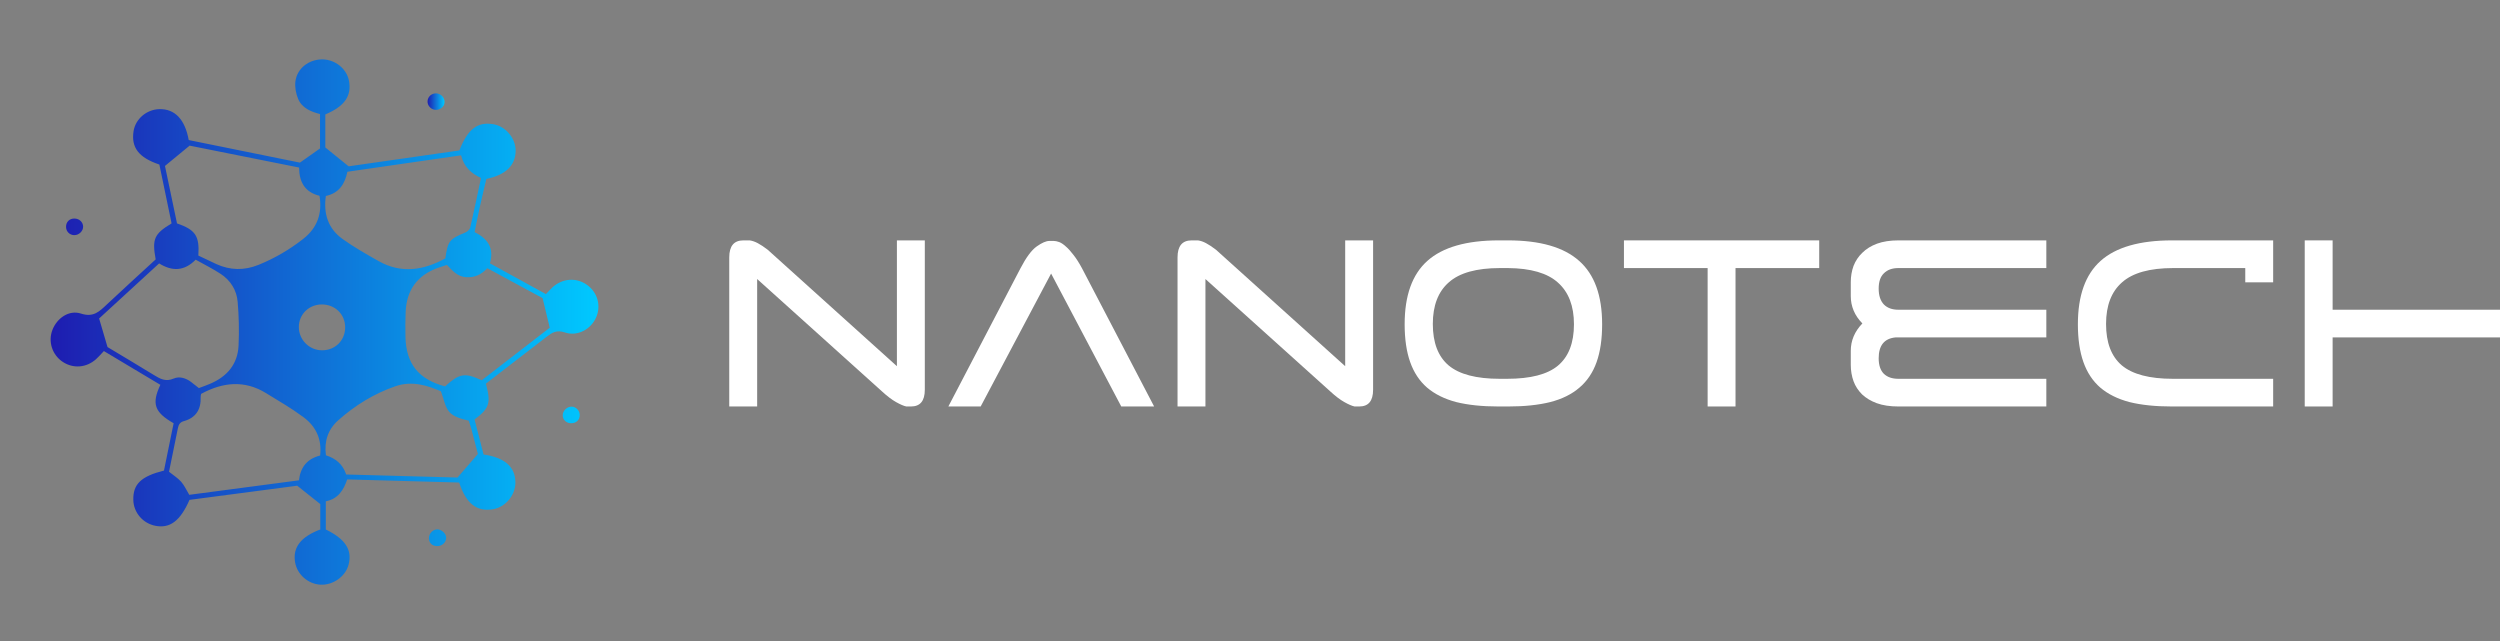 <svg width="312" height="80" viewBox="0 0 312 80" fill="none" xmlns="http://www.w3.org/2000/svg">
<rect x="0" y="0" width="312" height="80" fill="#808080" stroke="none"/>
<path d="M110.073 48.847L94.493 34.823V50.729H91.011V32.121C91.011 30.707 91.597 30 92.769 30H93.562C93.884 30.046 94.217 30.16 94.562 30.342C94.906 30.524 95.32 30.798 95.803 31.163L111.934 45.701V30H115.416V48.642C115.416 50.033 114.841 50.729 113.692 50.729H113.106C112.785 50.66 112.36 50.478 111.831 50.181C111.303 49.885 110.717 49.44 110.073 48.847Z" fill="white"/>
<path d="M144.035 50.729H139.933L131.178 34.139L122.388 50.729H118.355L127.352 33.489C128.064 32.121 128.742 31.209 129.385 30.753C130.029 30.297 130.557 30.068 130.971 30.068H131.488C131.695 30.068 131.925 30.114 132.177 30.205C132.43 30.297 132.706 30.479 133.005 30.753C133.303 31.003 133.625 31.357 133.97 31.813C134.314 32.246 134.671 32.805 135.038 33.489L144.035 50.729Z" fill="white"/>
<path d="M166.019 48.847L150.439 34.823V50.729H146.957V32.121C146.957 30.707 147.543 30 148.715 30H149.508C149.83 30.046 150.163 30.16 150.508 30.342C150.852 30.524 151.266 30.798 151.749 31.163L167.88 45.701V30H171.362V48.642C171.362 50.033 170.787 50.729 169.638 50.729H169.052C168.731 50.66 168.305 50.478 167.777 50.181C167.248 49.885 166.662 49.44 166.019 48.847Z" fill="white"/>
<path d="M188.227 50.729H187.02C184.975 50.729 183.217 50.546 181.746 50.181C180.276 49.794 179.058 49.19 178.093 48.369C177.15 47.548 176.449 46.487 175.99 45.188C175.53 43.888 175.3 42.314 175.3 40.467C175.3 36.887 176.243 34.253 178.127 32.566C180.034 30.855 183.01 30 187.055 30H188.192C192.214 30 195.178 30.855 197.085 32.566C198.993 34.253 199.946 36.887 199.946 40.467C199.946 42.314 199.717 43.888 199.257 45.188C198.797 46.487 198.085 47.548 197.12 48.369C196.178 49.19 194.96 49.794 193.466 50.181C191.995 50.546 190.249 50.729 188.227 50.729ZM188.192 33.455H187.193C184.274 33.455 182.148 34.048 180.816 35.233C179.483 36.397 178.816 38.13 178.816 40.433C178.816 42.759 179.471 44.48 180.781 45.598C182.114 46.715 184.24 47.274 187.158 47.274H188.089C191.007 47.274 193.121 46.727 194.431 45.632C195.764 44.515 196.43 42.793 196.43 40.467C196.43 38.187 195.764 36.453 194.431 35.268C193.121 34.082 191.042 33.478 188.192 33.455Z" fill="white"/>
<path d="M202.668 30H227.038V33.455H216.593V50.729H213.112V33.455H202.668V30Z" fill="white"/>
<path d="M255.382 47.274V50.729H236.906C235.872 50.729 234.976 50.592 234.217 50.318C233.482 50.045 232.873 49.68 232.39 49.224C231.908 48.745 231.552 48.198 231.322 47.582C231.092 46.943 230.977 46.259 230.977 45.529V43.785C230.977 42.508 231.46 41.368 232.425 40.364C231.46 39.384 230.977 38.244 230.977 36.944V35.199C230.977 34.492 231.092 33.82 231.322 33.181C231.575 32.543 231.942 31.995 232.425 31.539C232.907 31.06 233.516 30.684 234.252 30.41C235.01 30.137 235.895 30 236.906 30H255.382V33.455H236.906C236.148 33.455 235.55 33.671 235.113 34.105C234.677 34.515 234.459 35.154 234.459 36.02C234.459 36.887 234.677 37.548 235.113 38.004C235.55 38.438 236.148 38.654 236.906 38.654H255.382V42.109H236.561C235.159 42.246 234.459 43.112 234.459 44.709C234.459 45.575 234.677 46.225 235.113 46.658C235.55 47.069 236.148 47.274 236.906 47.274H255.382Z" fill="white"/>
<path d="M280.209 35.233V33.455H271.212C268.294 33.455 266.168 34.048 264.835 35.233C263.503 36.397 262.836 38.13 262.836 40.433C262.836 42.759 263.491 44.48 264.801 45.598C266.134 46.715 268.259 47.274 271.178 47.274H283.69V50.729H271.04C268.995 50.729 267.237 50.546 265.766 50.181C264.295 49.794 263.077 49.19 262.112 48.369C261.17 47.548 260.469 46.487 260.01 45.188C259.55 43.888 259.32 42.314 259.32 40.467C259.32 36.887 260.262 34.253 262.147 32.566C264.054 30.855 267.03 30 271.074 30H283.69V35.233H280.209Z" fill="white"/>
<path d="M287.63 30H291.111V38.654H312V42.109H291.111V50.729H287.63V30Z" fill="white"/>
<path d="M71.339 50.748C71.874 50.757 72.337 51.225 72.35 51.77C72.366 52.394 71.907 52.836 71.258 52.822C70.674 52.81 70.234 52.392 70.224 51.839C70.214 51.273 70.761 50.738 71.339 50.748Z" fill="url(#paint0_linear_44_92)"/>
<path d="M19.429 32.372C18.962 29.824 19.236 29.193 21.414 27.879C20.91 25.449 20.394 22.966 19.889 20.534C17.306 19.668 16.354 18.409 16.668 16.373C16.903 14.849 18.292 13.662 19.889 13.62C21.806 13.57 23.088 14.888 23.552 17.479C28.191 18.42 32.873 19.37 37.432 20.295C38.286 19.693 39.044 19.158 39.94 18.526V14.234C38.804 13.944 37.681 13.489 37.203 12.332C36.925 11.661 36.776 10.846 36.87 10.135C37.087 8.512 38.566 7.4 40.237 7.411C41.825 7.422 43.27 8.583 43.549 10.071C43.903 11.962 43.035 13.249 40.602 14.281V18.405C41.593 19.206 42.445 19.895 43.512 20.757C47.939 20.122 52.666 19.443 57.328 18.774C58.369 16.106 59.594 15.177 61.538 15.496C63.105 15.753 64.368 17.249 64.352 18.829C64.334 20.632 63.131 21.829 60.7 22.33C60.453 23.378 60.178 24.495 59.929 25.618C59.686 26.708 59.469 27.804 59.227 28.964C60.809 29.754 61.712 30.906 61.144 32.864C63.462 34.139 65.779 35.413 68.13 36.706C68.423 36.4 68.656 36.133 68.914 35.892C70.168 34.724 71.912 34.591 73.26 35.554C74.578 36.495 75.042 38.156 74.396 39.617C73.743 41.093 72.078 42.026 70.487 41.487C69.458 41.139 68.885 41.513 68.202 42.043C65.678 43.999 63.145 45.945 60.639 47.876C61.29 50.294 61.095 50.946 59.225 52.348C59.59 53.769 59.975 55.264 60.35 56.723C63.005 57.101 64.313 58.275 64.323 60.215C64.331 61.802 63.074 63.299 61.519 63.555C59.509 63.885 58.18 62.881 57.303 60.22C52.737 60.093 48.098 59.965 43.33 59.832C42.897 61.141 42.198 62.265 40.663 62.563V66.08C43.132 67.294 43.988 68.638 43.496 70.496C43.114 71.942 41.559 73.046 40.013 72.969C38.438 72.891 37.074 71.685 36.825 70.152C36.525 68.312 37.521 67.009 39.972 66.075V62.907C39.032 62.159 38.178 61.48 37.092 60.617C32.807 61.18 28.201 61.786 23.65 62.384C22.502 65.011 21.211 65.974 19.398 65.621C17.828 65.316 16.678 63.975 16.639 62.402C16.591 60.429 17.586 59.45 20.464 58.727C20.862 56.775 21.271 54.773 21.669 52.821C19.269 51.446 18.904 50.393 20.013 48.025C17.688 46.636 15.346 45.236 12.964 43.813C12.594 44.2 12.309 44.539 11.981 44.831C10.779 45.899 9.152 46.026 7.848 45.173C6.512 44.3 5.971 42.624 6.55 41.152C7.116 39.714 8.595 38.645 10.1 39.133C11.676 39.645 12.417 38.859 13.335 37.996C15.336 36.115 17.369 34.269 19.429 32.373L19.429 32.372ZM24.755 31.895C25.533 32.264 26.26 32.62 26.995 32.955C28.731 33.746 30.484 33.773 32.253 33.058C34.275 32.242 36.136 31.151 37.846 29.811C39.599 28.436 40.24 26.641 39.876 24.433C38.033 23.985 37.338 22.698 37.328 20.909C32.632 19.969 27.996 19.042 23.664 18.176C22.538 19.103 21.626 19.854 20.588 20.709C21.072 23.016 21.592 25.497 22.091 27.879C24.41 28.687 24.909 29.449 24.755 31.895ZM57.543 19.383C52.76 20.075 48.082 20.751 43.353 21.435C43.045 22.973 42.289 24.113 40.668 24.457C40.347 26.687 40.955 28.542 42.764 29.835C44.185 30.851 45.72 31.72 47.246 32.582C50.089 34.188 52.867 33.728 55.577 32.248C55.894 30.061 56.083 29.839 58.083 29.011C58.333 28.907 58.629 28.636 58.686 28.393C59.159 26.352 59.581 24.3 60.027 22.214C58.829 21.645 57.922 20.879 57.543 19.383ZM13.418 43.314C15.187 44.377 17.198 45.569 19.19 46.791C19.97 47.269 20.666 47.683 21.677 47.242C22.382 46.935 23.193 47.174 23.846 47.67C24.163 47.911 24.474 48.161 24.819 48.432C25.294 48.252 25.76 48.093 26.212 47.901C28.345 46.997 29.671 45.444 29.774 43.114C29.854 41.292 29.819 39.453 29.657 37.637C29.53 36.209 28.776 34.993 27.548 34.186C26.549 33.529 25.465 32.996 24.421 32.409C22.966 33.879 21.467 33.87 19.858 32.874C17.284 35.237 14.747 37.565 12.37 39.747C12.725 40.953 13.02 41.958 13.418 43.314ZM60.113 47.46C63.028 45.209 65.906 42.986 68.608 40.901C68.297 39.612 68.031 38.511 67.715 37.206C65.555 36.037 63.191 34.758 60.813 33.471C60.057 34.291 59.232 34.652 58.206 34.598C57.102 34.54 56.465 33.778 55.775 33.063C55.386 33.19 55.044 33.294 54.707 33.411C52.055 34.338 50.725 36.226 50.623 38.98C50.585 40.008 50.577 41.038 50.602 42.066C50.686 45.413 52.241 47.339 55.541 48.224C57.324 46.605 58.005 46.478 60.113 47.46ZM39.953 56.846C40.194 54.766 39.397 53.194 37.868 52.058C36.392 50.961 34.785 50.035 33.213 49.068C30.507 47.403 27.804 47.692 25.097 49.157C25.079 49.273 25.037 49.403 25.043 49.531C25.106 51.063 24.474 52.137 22.94 52.559C22.455 52.693 22.29 53.01 22.206 53.413C21.824 55.248 21.457 57.085 21.094 58.875C21.658 59.329 22.208 59.666 22.613 60.128C23.014 60.585 23.268 61.169 23.62 61.753C28.185 61.15 32.736 60.548 37.308 59.944C37.506 58.287 38.329 57.263 39.953 56.846ZM43.207 59.217C48.062 59.349 52.786 59.478 57.1 59.596C58.079 58.465 58.795 57.635 59.642 56.656C59.416 55.786 59.141 54.708 58.853 53.633C58.751 53.251 58.618 52.877 58.499 52.499C57.557 52.275 56.611 52.019 56.075 51.409C55.537 50.799 55.408 49.835 55.027 48.836C53.355 48.107 51.427 47.489 49.365 48.198C46.689 49.119 44.316 50.583 42.214 52.45C40.923 53.597 40.443 55.085 40.678 56.822C41.89 57.208 42.773 57.919 43.207 59.217ZM43.076 40.84C43.071 39.213 41.801 37.981 40.139 37.995C38.549 38.007 37.309 39.225 37.295 40.787C37.28 42.386 38.582 43.709 40.175 43.717C41.834 43.725 43.08 42.489 43.076 40.84Z" fill="url(#paint1_linear_44_92)"/>
<path d="M9.332 27.274C9.907 27.295 10.359 27.725 10.374 28.267C10.391 28.838 9.852 29.358 9.255 29.346C8.692 29.335 8.252 28.894 8.242 28.33C8.23 27.688 8.683 27.249 9.332 27.274Z" fill="url(#paint2_linear_44_92)"/>
<path d="M54.621 68.152C53.99 68.174 53.567 67.818 53.531 67.237C53.493 66.634 53.979 66.08 54.559 66.064C55.061 66.05 55.631 66.54 55.68 67.027C55.737 67.606 55.244 68.13 54.621 68.152Z" fill="url(#paint3_linear_44_92)"/>
<path d="M54.455 11.655C55.063 11.684 55.538 12.231 55.473 12.829C55.416 13.359 54.885 13.76 54.312 13.706C53.755 13.654 53.322 13.152 53.361 12.605C53.4 12.047 53.883 11.627 54.455 11.655Z" fill="url(#paint4_linear_44_92)"/>
<defs>
<linearGradient id="paint0_linear_44_92" x1="6.324" y1="40.197" x2="74.687" y2="40.197" gradientUnits="userSpaceOnUse">
<stop stop-color="#1E1CB0"/>
<stop offset="1" stop-color="#00C9FF"/>
</linearGradient>
<linearGradient id="paint1_linear_44_92" x1="6.32" y1="40.192" x2="74.684" y2="40.192" gradientUnits="userSpaceOnUse">
<stop stop-color="#1E1CB0"/>
<stop offset="1" stop-color="#00C9FF"/>
</linearGradient>
<linearGradient id="paint2_linear_44_92" x1="6.32" y1="40.193" x2="74.687" y2="40.193" gradientUnits="userSpaceOnUse">
<stop stop-color="#1E1CB0"/>
<stop offset="1" stop-color="#00C9FF"/>
</linearGradient>
<linearGradient id="paint3_linear_44_92" x1="6.325" y1="40.193" x2="74.683" y2="40.193" gradientUnits="userSpaceOnUse">
<stop stop-color="#1E1CB0"/>
<stop offset="1" stop-color="#00C9FF"/>
</linearGradient>
<linearGradient id="paint4_linear_44_92" x1="53.358" y1="12.682" x2="55.479" y2="12.682" gradientUnits="userSpaceOnUse">
<stop stop-color="#1E1CB0"/>
<stop offset="1" stop-color="#00C9FF"/>
</linearGradient>
</defs>
</svg>

